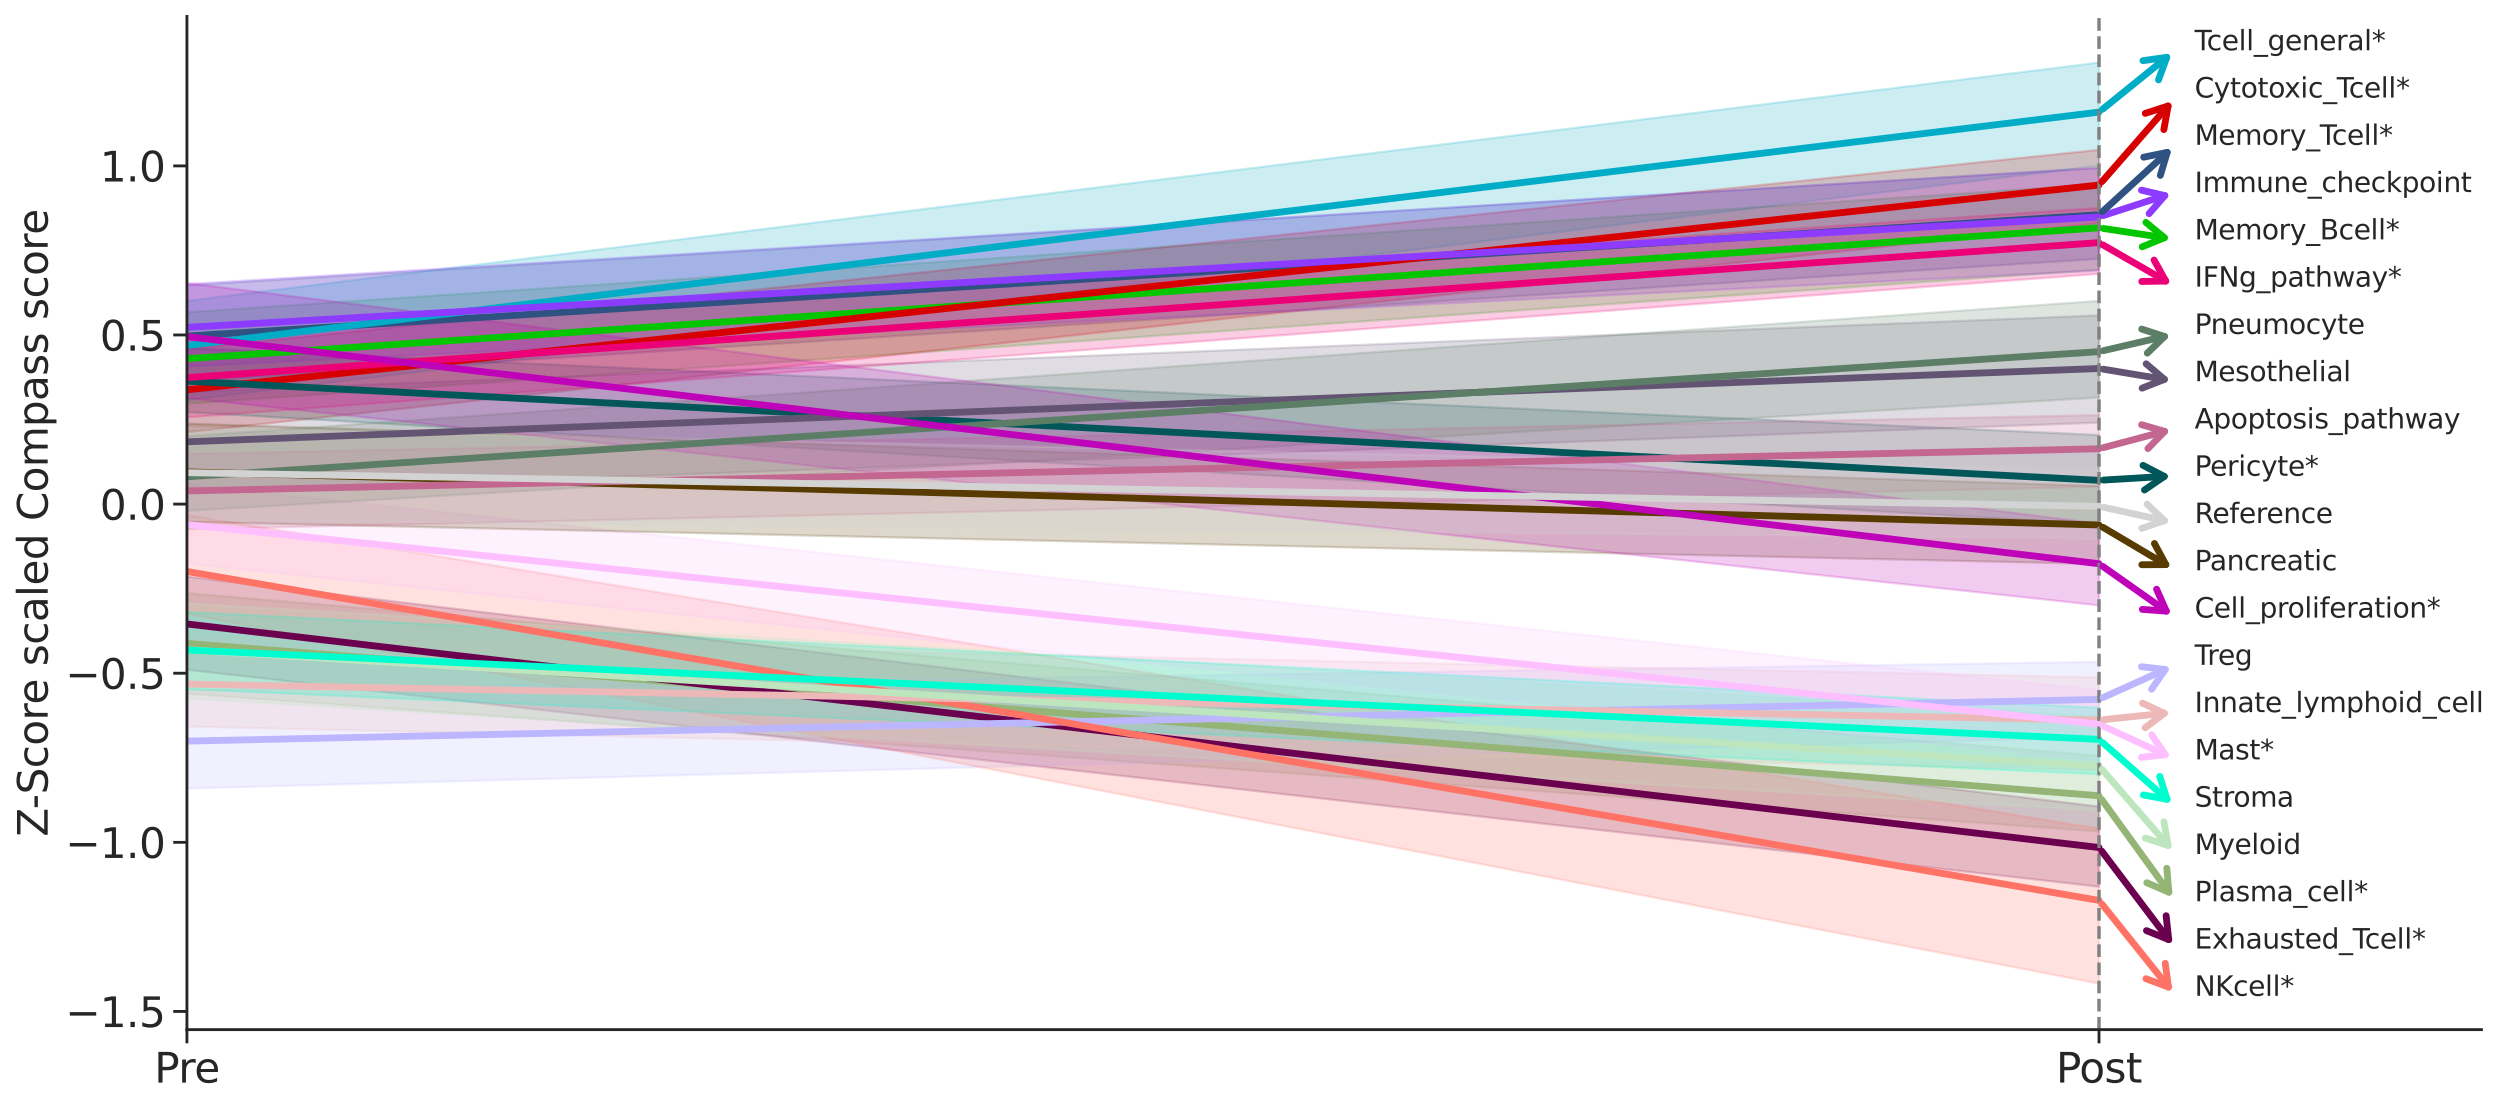 <?xml version="1.0" encoding="utf-8" standalone="no"?>
<!DOCTYPE svg PUBLIC "-//W3C//DTD SVG 1.1//EN"
  "http://www.w3.org/Graphics/SVG/1.1/DTD/svg11.dtd">
<svg xmlns:xlink="http://www.w3.org/1999/xlink" width="1094.363pt" height="484.841pt" viewBox="0 0 1094.363 484.841" xmlns="http://www.w3.org/2000/svg" version="1.1">
 <defs>
  <style type="text/css">*{stroke-linejoin: round; stroke-linecap: butt}</style>
 </defs>
 <g id="figure_1">
  <g id="patch_1">
   <path d="M 0 484.841 
L 1094.363 484.841 
L 1094.363 0 
L 0 0 
z
" style="fill: #ffffff"/>
  </g>
  <g id="axes_1">
   <g id="patch_2">
    <path d="M 81.83 450.72 
L 1086.23 450.72 
L 1086.23 7.2 
L 81.83 7.2 
z
" style="fill: #ffffff"/>
   </g>
   <g id="matplotlib.axis_1">
    <g id="xtick_1">
     <g id="line2d_1">
      <defs>
       <path id="m6504e49d9a" d="M 0 0 
L 0 6 
" style="stroke: #262626; stroke-width: 1.25"/>
      </defs>
      <g>
       <use xlink:href="#m6504e49d9a" x="81.83" y="450.72" style="fill: #262626; stroke: #262626; stroke-width: 1.25"/>
      </g>
     </g>
     <g id="text_1">
      <!-- Pre -->
      <g style="fill: #262626" transform="translate(67.525 473.897) scale(0.18 -0.18)">
       <defs>
        <path id="DejaVuSans-50" d="M 1259 4147 
L 1259 2394 
L 2053 2394 
Q 2494 2394 2734 2622 
Q 2975 2850 2975 3272 
Q 2975 3691 2734 3919 
Q 2494 4147 2053 4147 
L 1259 4147 
z
M 628 4666 
L 2053 4666 
Q 2838 4666 3239 4311 
Q 3641 3956 3641 3272 
Q 3641 2581 3239 2228 
Q 2838 1875 2053 1875 
L 1259 1875 
L 1259 0 
L 628 0 
L 628 4666 
z
" transform="scale(0.016)"/>
        <path id="DejaVuSans-72" d="M 2631 2963 
Q 2534 3019 2420 3045 
Q 2306 3072 2169 3072 
Q 1681 3072 1420 2755 
Q 1159 2438 1159 1844 
L 1159 0 
L 581 0 
L 581 3500 
L 1159 3500 
L 1159 2956 
Q 1341 3275 1631 3429 
Q 1922 3584 2338 3584 
Q 2397 3584 2469 3576 
Q 2541 3569 2628 3553 
L 2631 2963 
z
" transform="scale(0.016)"/>
        <path id="DejaVuSans-65" d="M 3597 1894 
L 3597 1613 
L 953 1613 
Q 991 1019 1311 708 
Q 1631 397 2203 397 
Q 2534 397 2845 478 
Q 3156 559 3463 722 
L 3463 178 
Q 3153 47 2828 -22 
Q 2503 -91 2169 -91 
Q 1331 -91 842 396 
Q 353 884 353 1716 
Q 353 2575 817 3079 
Q 1281 3584 2069 3584 
Q 2775 3584 3186 3129 
Q 3597 2675 3597 1894 
z
M 3022 2063 
Q 3016 2534 2758 2815 
Q 2500 3097 2075 3097 
Q 1594 3097 1305 2825 
Q 1016 2553 972 2059 
L 3022 2063 
z
" transform="scale(0.016)"/>
       </defs>
       <use xlink:href="#DejaVuSans-50"/>
       <use xlink:href="#DejaVuSans-72" x="58.553"/>
       <use xlink:href="#DejaVuSans-65" x="97.416"/>
      </g>
     </g>
    </g>
    <g id="xtick_2">
     <g id="line2d_2">
      <g>
       <use xlink:href="#m6504e49d9a" x="918.83" y="450.72" style="fill: #262626; stroke: #262626; stroke-width: 1.25"/>
      </g>
     </g>
     <g id="text_2">
      <!-- Post -->
      <g style="fill: #262626" transform="translate(900.006 473.897) scale(0.18 -0.18)">
       <defs>
        <path id="DejaVuSans-6f" d="M 1959 3097 
Q 1497 3097 1228 2736 
Q 959 2375 959 1747 
Q 959 1119 1226 758 
Q 1494 397 1959 397 
Q 2419 397 2687 759 
Q 2956 1122 2956 1747 
Q 2956 2369 2687 2733 
Q 2419 3097 1959 3097 
z
M 1959 3584 
Q 2709 3584 3137 3096 
Q 3566 2609 3566 1747 
Q 3566 888 3137 398 
Q 2709 -91 1959 -91 
Q 1206 -91 779 398 
Q 353 888 353 1747 
Q 353 2609 779 3096 
Q 1206 3584 1959 3584 
z
" transform="scale(0.016)"/>
        <path id="DejaVuSans-73" d="M 2834 3397 
L 2834 2853 
Q 2591 2978 2328 3040 
Q 2066 3103 1784 3103 
Q 1356 3103 1142 2972 
Q 928 2841 928 2578 
Q 928 2378 1081 2264 
Q 1234 2150 1697 2047 
L 1894 2003 
Q 2506 1872 2764 1633 
Q 3022 1394 3022 966 
Q 3022 478 2636 193 
Q 2250 -91 1575 -91 
Q 1294 -91 989 -36 
Q 684 19 347 128 
L 347 722 
Q 666 556 975 473 
Q 1284 391 1588 391 
Q 1994 391 2212 530 
Q 2431 669 2431 922 
Q 2431 1156 2273 1281 
Q 2116 1406 1581 1522 
L 1381 1569 
Q 847 1681 609 1914 
Q 372 2147 372 2553 
Q 372 3047 722 3315 
Q 1072 3584 1716 3584 
Q 2034 3584 2315 3537 
Q 2597 3491 2834 3397 
z
" transform="scale(0.016)"/>
        <path id="DejaVuSans-74" d="M 1172 4494 
L 1172 3500 
L 2356 3500 
L 2356 3053 
L 1172 3053 
L 1172 1153 
Q 1172 725 1289 603 
Q 1406 481 1766 481 
L 2356 481 
L 2356 0 
L 1766 0 
Q 1100 0 847 248 
Q 594 497 594 1153 
L 594 3053 
L 172 3053 
L 172 3500 
L 594 3500 
L 594 4494 
L 1172 4494 
z
" transform="scale(0.016)"/>
       </defs>
       <use xlink:href="#DejaVuSans-50"/>
       <use xlink:href="#DejaVuSans-6f" x="56.678"/>
       <use xlink:href="#DejaVuSans-73" x="117.859"/>
       <use xlink:href="#DejaVuSans-74" x="169.959"/>
      </g>
     </g>
    </g>
   </g>
   <g id="matplotlib.axis_2">
    <g id="ytick_1">
     <g id="line2d_3">
      <defs>
       <path id="m333986d653" d="M 0 0 
L -6 0 
" style="stroke: #262626; stroke-width: 1.25"/>
      </defs>
      <g>
       <use xlink:href="#m333986d653" x="81.83" y="442.755" style="fill: #262626; stroke: #262626; stroke-width: 1.25"/>
      </g>
     </g>
     <g id="text_3">
      <!-- −1.5 -->
      <g style="fill: #262626" transform="translate(28.621 449.594) scale(0.18 -0.18)">
       <defs>
        <path id="DejaVuSans-2212" d="M 678 2272 
L 4684 2272 
L 4684 1741 
L 678 1741 
L 678 2272 
z
" transform="scale(0.016)"/>
        <path id="DejaVuSans-31" d="M 794 531 
L 1825 531 
L 1825 4091 
L 703 3866 
L 703 4441 
L 1819 4666 
L 2450 4666 
L 2450 531 
L 3481 531 
L 3481 0 
L 794 0 
L 794 531 
z
" transform="scale(0.016)"/>
        <path id="DejaVuSans-2e" d="M 684 794 
L 1344 794 
L 1344 0 
L 684 0 
L 684 794 
z
" transform="scale(0.016)"/>
        <path id="DejaVuSans-35" d="M 691 4666 
L 3169 4666 
L 3169 4134 
L 1269 4134 
L 1269 2991 
Q 1406 3038 1543 3061 
Q 1681 3084 1819 3084 
Q 2600 3084 3056 2656 
Q 3513 2228 3513 1497 
Q 3513 744 3044 326 
Q 2575 -91 1722 -91 
Q 1428 -91 1123 -41 
Q 819 9 494 109 
L 494 744 
Q 775 591 1075 516 
Q 1375 441 1709 441 
Q 2250 441 2565 725 
Q 2881 1009 2881 1497 
Q 2881 1984 2565 2268 
Q 2250 2553 1709 2553 
Q 1456 2553 1204 2497 
Q 953 2441 691 2322 
L 691 4666 
z
" transform="scale(0.016)"/>
       </defs>
       <use xlink:href="#DejaVuSans-2212"/>
       <use xlink:href="#DejaVuSans-31" x="83.789"/>
       <use xlink:href="#DejaVuSans-2e" x="147.412"/>
       <use xlink:href="#DejaVuSans-35" x="179.199"/>
      </g>
     </g>
    </g>
    <g id="ytick_2">
     <g id="line2d_4">
      <g>
       <use xlink:href="#m333986d653" x="81.83" y="368.726" style="fill: #262626; stroke: #262626; stroke-width: 1.25"/>
      </g>
     </g>
     <g id="text_4">
      <!-- −1.0 -->
      <g style="fill: #262626" transform="translate(28.621 375.565) scale(0.18 -0.18)">
       <defs>
        <path id="DejaVuSans-30" d="M 2034 4250 
Q 1547 4250 1301 3770 
Q 1056 3291 1056 2328 
Q 1056 1369 1301 889 
Q 1547 409 2034 409 
Q 2525 409 2770 889 
Q 3016 1369 3016 2328 
Q 3016 3291 2770 3770 
Q 2525 4250 2034 4250 
z
M 2034 4750 
Q 2819 4750 3233 4129 
Q 3647 3509 3647 2328 
Q 3647 1150 3233 529 
Q 2819 -91 2034 -91 
Q 1250 -91 836 529 
Q 422 1150 422 2328 
Q 422 3509 836 4129 
Q 1250 4750 2034 4750 
z
" transform="scale(0.016)"/>
       </defs>
       <use xlink:href="#DejaVuSans-2212"/>
       <use xlink:href="#DejaVuSans-31" x="83.789"/>
       <use xlink:href="#DejaVuSans-2e" x="147.412"/>
       <use xlink:href="#DejaVuSans-30" x="179.199"/>
      </g>
     </g>
    </g>
    <g id="ytick_3">
     <g id="line2d_5">
      <g>
       <use xlink:href="#m333986d653" x="81.83" y="294.698" style="fill: #262626; stroke: #262626; stroke-width: 1.25"/>
      </g>
     </g>
     <g id="text_5">
      <!-- −0.5 -->
      <g style="fill: #262626" transform="translate(28.621 301.536) scale(0.18 -0.18)">
       <use xlink:href="#DejaVuSans-2212"/>
       <use xlink:href="#DejaVuSans-30" x="83.789"/>
       <use xlink:href="#DejaVuSans-2e" x="147.412"/>
       <use xlink:href="#DejaVuSans-35" x="179.199"/>
      </g>
     </g>
    </g>
    <g id="ytick_4">
     <g id="line2d_6">
      <g>
       <use xlink:href="#m333986d653" x="81.83" y="220.669" style="fill: #262626; stroke: #262626; stroke-width: 1.25"/>
      </g>
     </g>
     <g id="text_6">
      <!-- 0.0 -->
      <g style="fill: #262626" transform="translate(43.704 227.508) scale(0.18 -0.18)">
       <use xlink:href="#DejaVuSans-30"/>
       <use xlink:href="#DejaVuSans-2e" x="63.623"/>
       <use xlink:href="#DejaVuSans-30" x="95.41"/>
      </g>
     </g>
    </g>
    <g id="ytick_5">
     <g id="line2d_7">
      <g>
       <use xlink:href="#m333986d653" x="81.83" y="146.64" style="fill: #262626; stroke: #262626; stroke-width: 1.25"/>
      </g>
     </g>
     <g id="text_7">
      <!-- 0.5 -->
      <g style="fill: #262626" transform="translate(43.704 153.479) scale(0.18 -0.18)">
       <use xlink:href="#DejaVuSans-30"/>
       <use xlink:href="#DejaVuSans-2e" x="63.623"/>
       <use xlink:href="#DejaVuSans-35" x="95.41"/>
      </g>
     </g>
    </g>
    <g id="ytick_6">
     <g id="line2d_8">
      <g>
       <use xlink:href="#m333986d653" x="81.83" y="72.612" style="fill: #262626; stroke: #262626; stroke-width: 1.25"/>
      </g>
     </g>
     <g id="text_8">
      <!-- 1.0 -->
      <g style="fill: #262626" transform="translate(43.704 79.45) scale(0.18 -0.18)">
       <use xlink:href="#DejaVuSans-31"/>
       <use xlink:href="#DejaVuSans-2e" x="63.623"/>
       <use xlink:href="#DejaVuSans-30" x="95.41"/>
      </g>
     </g>
    </g>
    <g id="text_9">
     <!-- Z-Score scaled Compass score -->
     <g style="fill: #262626" transform="translate(20.877 366.247) rotate(-90) scale(0.18 -0.18)">
      <defs>
       <path id="DejaVuSans-5a" d="M 359 4666 
L 4025 4666 
L 4025 4184 
L 1075 531 
L 4097 531 
L 4097 0 
L 288 0 
L 288 481 
L 3238 4134 
L 359 4134 
L 359 4666 
z
" transform="scale(0.016)"/>
       <path id="DejaVuSans-2d" d="M 313 2009 
L 1997 2009 
L 1997 1497 
L 313 1497 
L 313 2009 
z
" transform="scale(0.016)"/>
       <path id="DejaVuSans-53" d="M 3425 4513 
L 3425 3897 
Q 3066 4069 2747 4153 
Q 2428 4238 2131 4238 
Q 1616 4238 1336 4038 
Q 1056 3838 1056 3469 
Q 1056 3159 1242 3001 
Q 1428 2844 1947 2747 
L 2328 2669 
Q 3034 2534 3370 2195 
Q 3706 1856 3706 1288 
Q 3706 609 3251 259 
Q 2797 -91 1919 -91 
Q 1588 -91 1214 -16 
Q 841 59 441 206 
L 441 856 
Q 825 641 1194 531 
Q 1563 422 1919 422 
Q 2459 422 2753 634 
Q 3047 847 3047 1241 
Q 3047 1584 2836 1778 
Q 2625 1972 2144 2069 
L 1759 2144 
Q 1053 2284 737 2584 
Q 422 2884 422 3419 
Q 422 4038 858 4394 
Q 1294 4750 2059 4750 
Q 2388 4750 2728 4690 
Q 3069 4631 3425 4513 
z
" transform="scale(0.016)"/>
       <path id="DejaVuSans-63" d="M 3122 3366 
L 3122 2828 
Q 2878 2963 2633 3030 
Q 2388 3097 2138 3097 
Q 1578 3097 1268 2742 
Q 959 2388 959 1747 
Q 959 1106 1268 751 
Q 1578 397 2138 397 
Q 2388 397 2633 464 
Q 2878 531 3122 666 
L 3122 134 
Q 2881 22 2623 -34 
Q 2366 -91 2075 -91 
Q 1284 -91 818 406 
Q 353 903 353 1747 
Q 353 2603 823 3093 
Q 1294 3584 2113 3584 
Q 2378 3584 2631 3529 
Q 2884 3475 3122 3366 
z
" transform="scale(0.016)"/>
       <path id="DejaVuSans-20" transform="scale(0.016)"/>
       <path id="DejaVuSans-61" d="M 2194 1759 
Q 1497 1759 1228 1600 
Q 959 1441 959 1056 
Q 959 750 1161 570 
Q 1363 391 1709 391 
Q 2188 391 2477 730 
Q 2766 1069 2766 1631 
L 2766 1759 
L 2194 1759 
z
M 3341 1997 
L 3341 0 
L 2766 0 
L 2766 531 
Q 2569 213 2275 61 
Q 1981 -91 1556 -91 
Q 1019 -91 701 211 
Q 384 513 384 1019 
Q 384 1609 779 1909 
Q 1175 2209 1959 2209 
L 2766 2209 
L 2766 2266 
Q 2766 2663 2505 2880 
Q 2244 3097 1772 3097 
Q 1472 3097 1187 3025 
Q 903 2953 641 2809 
L 641 3341 
Q 956 3463 1253 3523 
Q 1550 3584 1831 3584 
Q 2591 3584 2966 3190 
Q 3341 2797 3341 1997 
z
" transform="scale(0.016)"/>
       <path id="DejaVuSans-6c" d="M 603 4863 
L 1178 4863 
L 1178 0 
L 603 0 
L 603 4863 
z
" transform="scale(0.016)"/>
       <path id="DejaVuSans-64" d="M 2906 2969 
L 2906 4863 
L 3481 4863 
L 3481 0 
L 2906 0 
L 2906 525 
Q 2725 213 2448 61 
Q 2172 -91 1784 -91 
Q 1150 -91 751 415 
Q 353 922 353 1747 
Q 353 2572 751 3078 
Q 1150 3584 1784 3584 
Q 2172 3584 2448 3432 
Q 2725 3281 2906 2969 
z
M 947 1747 
Q 947 1113 1208 752 
Q 1469 391 1925 391 
Q 2381 391 2643 752 
Q 2906 1113 2906 1747 
Q 2906 2381 2643 2742 
Q 2381 3103 1925 3103 
Q 1469 3103 1208 2742 
Q 947 2381 947 1747 
z
" transform="scale(0.016)"/>
       <path id="DejaVuSans-43" d="M 4122 4306 
L 4122 3641 
Q 3803 3938 3442 4084 
Q 3081 4231 2675 4231 
Q 1875 4231 1450 3742 
Q 1025 3253 1025 2328 
Q 1025 1406 1450 917 
Q 1875 428 2675 428 
Q 3081 428 3442 575 
Q 3803 722 4122 1019 
L 4122 359 
Q 3791 134 3420 21 
Q 3050 -91 2638 -91 
Q 1578 -91 968 557 
Q 359 1206 359 2328 
Q 359 3453 968 4101 
Q 1578 4750 2638 4750 
Q 3056 4750 3426 4639 
Q 3797 4528 4122 4306 
z
" transform="scale(0.016)"/>
       <path id="DejaVuSans-6d" d="M 3328 2828 
Q 3544 3216 3844 3400 
Q 4144 3584 4550 3584 
Q 5097 3584 5394 3201 
Q 5691 2819 5691 2113 
L 5691 0 
L 5113 0 
L 5113 2094 
Q 5113 2597 4934 2840 
Q 4756 3084 4391 3084 
Q 3944 3084 3684 2787 
Q 3425 2491 3425 1978 
L 3425 0 
L 2847 0 
L 2847 2094 
Q 2847 2600 2669 2842 
Q 2491 3084 2119 3084 
Q 1678 3084 1418 2786 
Q 1159 2488 1159 1978 
L 1159 0 
L 581 0 
L 581 3500 
L 1159 3500 
L 1159 2956 
Q 1356 3278 1631 3431 
Q 1906 3584 2284 3584 
Q 2666 3584 2933 3390 
Q 3200 3197 3328 2828 
z
" transform="scale(0.016)"/>
       <path id="DejaVuSans-70" d="M 1159 525 
L 1159 -1331 
L 581 -1331 
L 581 3500 
L 1159 3500 
L 1159 2969 
Q 1341 3281 1617 3432 
Q 1894 3584 2278 3584 
Q 2916 3584 3314 3078 
Q 3713 2572 3713 1747 
Q 3713 922 3314 415 
Q 2916 -91 2278 -91 
Q 1894 -91 1617 61 
Q 1341 213 1159 525 
z
M 3116 1747 
Q 3116 2381 2855 2742 
Q 2594 3103 2138 3103 
Q 1681 3103 1420 2742 
Q 1159 2381 1159 1747 
Q 1159 1113 1420 752 
Q 1681 391 2138 391 
Q 2594 391 2855 752 
Q 3116 1113 3116 1747 
z
" transform="scale(0.016)"/>
      </defs>
      <use xlink:href="#DejaVuSans-5a"/>
      <use xlink:href="#DejaVuSans-2d" x="66.756"/>
      <use xlink:href="#DejaVuSans-53" x="102.84"/>
      <use xlink:href="#DejaVuSans-63" x="166.316"/>
      <use xlink:href="#DejaVuSans-6f" x="221.297"/>
      <use xlink:href="#DejaVuSans-72" x="282.479"/>
      <use xlink:href="#DejaVuSans-65" x="321.342"/>
      <use xlink:href="#DejaVuSans-20" x="382.865"/>
      <use xlink:href="#DejaVuSans-73" x="414.652"/>
      <use xlink:href="#DejaVuSans-63" x="466.752"/>
      <use xlink:href="#DejaVuSans-61" x="521.732"/>
      <use xlink:href="#DejaVuSans-6c" x="583.012"/>
      <use xlink:href="#DejaVuSans-65" x="610.795"/>
      <use xlink:href="#DejaVuSans-64" x="672.318"/>
      <use xlink:href="#DejaVuSans-20" x="735.795"/>
      <use xlink:href="#DejaVuSans-43" x="767.582"/>
      <use xlink:href="#DejaVuSans-6f" x="837.406"/>
      <use xlink:href="#DejaVuSans-6d" x="898.588"/>
      <use xlink:href="#DejaVuSans-70" x="996"/>
      <use xlink:href="#DejaVuSans-61" x="1059.477"/>
      <use xlink:href="#DejaVuSans-73" x="1120.756"/>
      <use xlink:href="#DejaVuSans-73" x="1172.855"/>
      <use xlink:href="#DejaVuSans-20" x="1224.955"/>
      <use xlink:href="#DejaVuSans-73" x="1256.742"/>
      <use xlink:href="#DejaVuSans-63" x="1308.842"/>
      <use xlink:href="#DejaVuSans-6f" x="1363.822"/>
      <use xlink:href="#DejaVuSans-72" x="1425.004"/>
      <use xlink:href="#DejaVuSans-65" x="1463.867"/>
     </g>
    </g>
   </g>
   <g id="PolyCollection_1">
    <defs>
     <path id="m25e1a3b41e" d="M 81.83 -348.161 
L 81.83 -308.133 
L 918.83 -366.78 
L 918.83 -404.155 
L 918.83 -404.155 
L 81.83 -348.161 
z
" style="stroke: #03c600; stroke-opacity: 0.2"/>
    </defs>
    <g clip-path="url(#pc839622b6c)">
     <use xlink:href="#m25e1a3b41e" x="0" y="484.841" style="fill: #03c600; fill-opacity: 0.2; stroke: #03c600; stroke-opacity: 0.2"/>
    </g>
   </g>
   <g id="PolyCollection_2">
    <defs>
     <path id="m7230c40e14" d="M 81.83 -225.2 
L 81.83 -181.12 
L 918.83 -120.855 
L 918.83 -153.962 
L 918.83 -153.962 
L 81.83 -225.2 
z
" style="stroke: #95b577; stroke-opacity: 0.2"/>
    </defs>
    <g clip-path="url(#pc839622b6c)">
     <use xlink:href="#m7230c40e14" x="0" y="484.841" style="fill: #95b577; fill-opacity: 0.2; stroke: #95b577; stroke-opacity: 0.2"/>
    </g>
   </g>
   <g id="PolyCollection_3">
    <defs>
     <path id="mb548c8be78" d="M 81.83 -359.896 
L 81.83 -317.804 
L 918.83 -371.535 
L 918.83 -411.42 
L 918.83 -411.42 
L 81.83 -359.896 
z
" style="stroke: #2f5282; stroke-opacity: 0.2"/>
    </defs>
    <g clip-path="url(#pc839622b6c)">
     <use xlink:href="#mb548c8be78" x="0" y="484.841" style="fill: #2f5282; fill-opacity: 0.2; stroke: #2f5282; stroke-opacity: 0.2"/>
    </g>
   </g>
   <g id="PolyCollection_4">
    <defs>
     <path id="m44d906d124" d="M 81.83 -353.13 
L 81.83 -309.64 
L 918.83 -412.281 
L 918.83 -457.481 
L 918.83 -457.481 
L 81.83 -353.13 
z
" style="stroke: #00acc6; stroke-opacity: 0.2"/>
    </defs>
    <g clip-path="url(#pc839622b6c)">
     <use xlink:href="#m44d906d124" x="0" y="484.841" style="fill: #00acc6; fill-opacity: 0.2; stroke: #00acc6; stroke-opacity: 0.2"/>
    </g>
   </g>
   <g id="PolyCollection_5">
    <defs>
     <path id="ma96b18901e" d="M 81.83 -332.125 
L 81.83 -295.653 
L 918.83 -387.12 
L 918.83 -419.253 
L 918.83 -419.253 
L 81.83 -332.125 
z
" style="stroke: #d60000; stroke-opacity: 0.2"/>
    </defs>
    <g clip-path="url(#pc839622b6c)">
     <use xlink:href="#ma96b18901e" x="0" y="484.841" style="fill: #d60000; fill-opacity: 0.2; stroke: #d60000; stroke-opacity: 0.2"/>
    </g>
   </g>
   <g id="PolyCollection_6">
    <defs>
     <path id="m3869b4a2a8" d="M 81.83 -232.439 
L 81.83 -191.648 
L 918.83 -96.677 
L 918.83 -131.772 
L 918.83 -131.772 
L 81.83 -232.439 
z
" style="stroke: #6b004f; stroke-opacity: 0.2"/>
    </defs>
    <g clip-path="url(#pc839622b6c)">
     <use xlink:href="#m3869b4a2a8" x="0" y="484.841" style="fill: #6b004f; fill-opacity: 0.2; stroke: #6b004f; stroke-opacity: 0.2"/>
    </g>
   </g>
   <g id="PolyCollection_7">
    <defs>
     <path id="m78a84bb5db" d="M 81.83 -360.497 
L 81.83 -324.407 
L 918.83 -366.397 
L 918.83 -411.27 
L 918.83 -411.27 
L 81.83 -360.497 
z
" style="stroke: #8c3bff; stroke-opacity: 0.2"/>
    </defs>
    <g clip-path="url(#pc839622b6c)">
     <use xlink:href="#m78a84bb5db" x="0" y="484.841" style="fill: #8c3bff; fill-opacity: 0.2; stroke: #8c3bff; stroke-opacity: 0.2"/>
    </g>
   </g>
   <g id="PolyCollection_8">
    <defs>
     <path id="m04ca15c081" d="M 81.83 -182.643 
L 81.83 -139.689 
L 918.83 -162.199 
L 918.83 -195.124 
L 918.83 -195.124 
L 81.83 -182.643 
z
" style="stroke: #bcb6ff; stroke-opacity: 0.2"/>
    </defs>
    <g clip-path="url(#pc839622b6c)">
     <use xlink:href="#m04ca15c081" x="0" y="484.841" style="fill: #bcb6ff; fill-opacity: 0.2; stroke: #bcb6ff; stroke-opacity: 0.2"/>
    </g>
   </g>
   <g id="PolyCollection_9">
    <defs>
     <path id="m5f17792cd4" d="M 81.83 -259.377 
L 81.83 -216.181 
L 918.83 -54.281 
L 918.83 -122.038 
L 918.83 -122.038 
L 81.83 -259.377 
z
" style="stroke: #ff7266; stroke-opacity: 0.2"/>
    </defs>
    <g clip-path="url(#pc839622b6c)">
     <use xlink:href="#m5f17792cd4" x="0" y="484.841" style="fill: #ff7266; fill-opacity: 0.2; stroke: #ff7266; stroke-opacity: 0.2"/>
    </g>
   </g>
   <g id="PolyCollection_10">
    <defs>
     <path id="m266d0306b7" d="M 81.83 -205.951 
L 81.83 -166.806 
L 918.83 -147.708 
L 918.83 -188.281 
L 918.83 -188.281 
L 81.83 -205.951 
z
" style="stroke: #edb8b8; stroke-opacity: 0.2"/>
    </defs>
    <g clip-path="url(#pc839622b6c)">
     <use xlink:href="#m266d0306b7" x="0" y="484.841" style="fill: #edb8b8; fill-opacity: 0.2; stroke: #edb8b8; stroke-opacity: 0.2"/>
    </g>
   </g>
   <g id="PolyCollection_11">
    <defs>
     <path id="mdd0497d70b" d="M 81.83 -220.681 
L 81.83 -179.063 
L 918.83 -129.994 
L 918.83 -171.237 
L 918.83 -171.237 
L 81.83 -220.681 
z
" style="stroke: #bde6bf; stroke-opacity: 0.2"/>
    </defs>
    <g clip-path="url(#pc839622b6c)">
     <use xlink:href="#mdd0497d70b" x="0" y="484.841" style="fill: #bde6bf; fill-opacity: 0.2; stroke: #bde6bf; stroke-opacity: 0.2"/>
    </g>
   </g>
   <g id="PolyCollection_12">
    <defs>
     <path id="mf934662720" d="M 81.83 -272.644 
L 81.83 -238.048 
L 918.83 -151.72 
L 918.83 -182.671 
L 918.83 -182.671 
L 81.83 -272.644 
z
" style="stroke: #fdbfff; stroke-opacity: 0.2"/>
    </defs>
    <g clip-path="url(#pc839622b6c)">
     <use xlink:href="#mf934662720" x="0" y="484.841" style="fill: #fdbfff; fill-opacity: 0.2; stroke: #fdbfff; stroke-opacity: 0.2"/>
    </g>
   </g>
   <g id="PolyCollection_13">
    <defs>
     <path id="mb191f947e7" d="M 81.83 -216.911 
L 81.83 -183.196 
L 918.83 -145.937 
L 918.83 -175.025 
L 918.83 -175.025 
L 81.83 -216.911 
z
" style="stroke: #00fdcf; stroke-opacity: 0.2"/>
    </defs>
    <g clip-path="url(#pc839622b6c)">
     <use xlink:href="#mb191f947e7" x="0" y="484.841" style="fill: #00fdcf; fill-opacity: 0.2; stroke: #00fdcf; stroke-opacity: 0.2"/>
    </g>
   </g>
   <g id="PolyCollection_14">
    <defs>
     <path id="mfa57d2fc99" d="M 81.83 -332.479 
L 81.83 -304.453 
L 918.83 -255.35 
L 918.83 -294.399 
L 918.83 -294.399 
L 81.83 -332.479 
z
" style="stroke: #005659; stroke-opacity: 0.2"/>
    </defs>
    <g clip-path="url(#pc839622b6c)">
     <use xlink:href="#mfa57d2fc99" x="0" y="484.841" style="fill: #005659; fill-opacity: 0.2; stroke: #005659; stroke-opacity: 0.2"/>
    </g>
   </g>
   <g id="PolyCollection_15">
    <defs>
     <path id="m139ca41a0a" d="M 81.83 -313.332 
L 81.83 -269.277 
L 918.83 -299.865 
L 918.83 -346.783 
L 918.83 -346.783 
L 81.83 -313.332 
z
" style="stroke: #645474; stroke-opacity: 0.2"/>
    </defs>
    <g clip-path="url(#pc839622b6c)">
     <use xlink:href="#m139ca41a0a" x="0" y="484.841" style="fill: #645474; fill-opacity: 0.2; stroke: #645474; stroke-opacity: 0.2"/>
    </g>
   </g>
   <g id="PolyCollection_16">
    <defs>
     <path id="mb5dd90549f" d="M 81.83 -299.398 
L 81.83 -256.392 
L 918.83 -237.948 
L 918.83 -272.047 
L 918.83 -272.047 
L 81.83 -299.398 
z
" style="stroke: #573b00; stroke-opacity: 0.2"/>
    </defs>
    <g clip-path="url(#pc839622b6c)">
     <use xlink:href="#mb5dd90549f" x="0" y="484.841" style="fill: #573b00; fill-opacity: 0.2; stroke: #573b00; stroke-opacity: 0.2"/>
    </g>
   </g>
   <g id="PolyCollection_17">
    <defs>
     <path id="m693ffa802a" d="M 81.83 -293.879 
L 81.83 -261.179 
L 918.83 -310.833 
L 918.83 -353.132 
L 918.83 -353.132 
L 81.83 -293.879 
z
" style="stroke: #5d7e66; stroke-opacity: 0.2"/>
    </defs>
    <g clip-path="url(#pc839622b6c)">
     <use xlink:href="#m693ffa802a" x="0" y="484.841" style="fill: #5d7e66; fill-opacity: 0.2; stroke: #5d7e66; stroke-opacity: 0.2"/>
    </g>
   </g>
   <g id="PolyCollection_18">
    <defs>
     <path id="mdcdbb7e16f" d="M 81.83 -286.116 
L 81.83 -253.182 
L 918.83 -271.786 
L 918.83 -303.126 
L 918.83 -303.126 
L 81.83 -286.116 
z
" style="stroke: #c36690; stroke-opacity: 0.2"/>
    </defs>
    <g clip-path="url(#pc839622b6c)">
     <use xlink:href="#mdcdbb7e16f" x="0" y="484.841" style="fill: #c36690; fill-opacity: 0.2; stroke: #c36690; stroke-opacity: 0.2"/>
    </g>
   </g>
   <g id="PolyCollection_19">
    <defs>
     <path id="ma1eec1d8af" d="M 81.83 -336.689 
L 81.83 -302.138 
L 918.83 -364.965 
L 918.83 -393.834 
L 918.83 -393.834 
L 81.83 -336.689 
z
" style="stroke: #eb0077; stroke-opacity: 0.2"/>
    </defs>
    <g clip-path="url(#pc839622b6c)">
     <use xlink:href="#ma1eec1d8af" x="0" y="484.841" style="fill: #eb0077; fill-opacity: 0.2; stroke: #eb0077; stroke-opacity: 0.2"/>
    </g>
   </g>
   <g id="PolyCollection_20">
    <defs>
     <path id="mcecd775ea7" d="M 81.83 -360.915 
L 81.83 -310.612 
L 918.83 -219.828 
L 918.83 -255.615 
L 918.83 -255.615 
L 81.83 -360.915 
z
" style="stroke: #bf03b8; stroke-opacity: 0.2"/>
    </defs>
    <g clip-path="url(#pc839622b6c)">
     <use xlink:href="#mcecd775ea7" x="0" y="484.841" style="fill: #bf03b8; fill-opacity: 0.2; stroke: #bf03b8; stroke-opacity: 0.2"/>
    </g>
   </g>
   <g id="PolyCollection_21">
    <defs>
     <path id="m5d0bb541ec" d="M 81.83 -297.476 
L 81.83 -257.193 
L 918.83 -249.112 
L 918.83 -279.058 
L 918.83 -279.058 
L 81.83 -297.476 
z
" style="stroke: #d3d3d3; stroke-opacity: 0.2"/>
    </defs>
    <g clip-path="url(#pc839622b6c)">
     <use xlink:href="#m5d0bb541ec" x="0" y="484.841" style="fill: #d3d3d3; fill-opacity: 0.2; stroke: #d3d3d3; stroke-opacity: 0.2"/>
    </g>
   </g>
   <g id="line2d_9">
    <path d="M 81.83 157.018 
L 918.83 99.721 
" clip-path="url(#pc839622b6c)" style="fill: none; stroke: #03c600; stroke-width: 3; stroke-linecap: round"/>
   </g>
   <g id="line2d_10">
    <path d="M 81.83 281.622 
L 918.83 348.347 
" clip-path="url(#pc839622b6c)" style="fill: none; stroke: #95b577; stroke-width: 3; stroke-linecap: round"/>
   </g>
   <g id="line2d_11">
    <path d="M 81.83 147.112 
L 918.83 94.005 
" clip-path="url(#pc839622b6c)" style="fill: none; stroke: #2f5282; stroke-width: 3; stroke-linecap: round"/>
   </g>
   <g id="line2d_12">
    <path d="M 81.83 151.272 
L 918.83 49.075 
" clip-path="url(#pc839622b6c)" style="fill: none; stroke: #00acc6; stroke-width: 3; stroke-linecap: round"/>
   </g>
   <g id="line2d_13">
    <path d="M 81.83 170.627 
L 918.83 80.997 
" clip-path="url(#pc839622b6c)" style="fill: none; stroke: #d60000; stroke-width: 3; stroke-linecap: round"/>
   </g>
   <g id="line2d_14">
    <path d="M 81.83 273.144 
L 918.83 370.998 
" clip-path="url(#pc839622b6c)" style="fill: none; stroke: #6b004f; stroke-width: 3; stroke-linecap: round"/>
   </g>
   <g id="line2d_15">
    <path d="M 81.83 143.297 
L 918.83 94.967 
" clip-path="url(#pc839622b6c)" style="fill: none; stroke: #8c3bff; stroke-width: 3; stroke-linecap: round"/>
   </g>
   <g id="line2d_16">
    <path d="M 81.83 324.42 
L 918.83 306.146 
" clip-path="url(#pc839622b6c)" style="fill: none; stroke: #bcb6ff; stroke-width: 3; stroke-linecap: round"/>
   </g>
   <g id="line2d_17">
    <path d="M 81.83 250.167 
L 918.83 394.156 
" clip-path="url(#pc839622b6c)" style="fill: none; stroke: #ff7266; stroke-width: 3; stroke-linecap: round"/>
   </g>
   <g id="line2d_18">
    <path d="M 81.83 299.45 
L 918.83 315.221 
" clip-path="url(#pc839622b6c)" style="fill: none; stroke: #edb8b8; stroke-width: 3; stroke-linecap: round"/>
   </g>
   <g id="line2d_19">
    <path d="M 81.83 284.489 
L 918.83 335.324 
" clip-path="url(#pc839622b6c)" style="fill: none; stroke: #bde6bf; stroke-width: 3; stroke-linecap: round"/>
   </g>
   <g id="line2d_20">
    <path d="M 81.83 229.648 
L 918.83 317.014 
" clip-path="url(#pc839622b6c)" style="fill: none; stroke: #fdbfff; stroke-width: 3; stroke-linecap: round"/>
   </g>
   <g id="line2d_21">
    <path d="M 81.83 284.548 
L 918.83 323.672 
" clip-path="url(#pc839622b6c)" style="fill: none; stroke: #00fdcf; stroke-width: 3; stroke-linecap: round"/>
   </g>
   <g id="line2d_22">
    <path d="M 81.83 166.862 
L 918.83 210.264 
" clip-path="url(#pc839622b6c)" style="fill: none; stroke: #005659; stroke-width: 3; stroke-linecap: round"/>
   </g>
   <g id="line2d_23">
    <path d="M 81.83 193.398 
L 918.83 161.297 
" clip-path="url(#pc839622b6c)" style="fill: none; stroke: #645474; stroke-width: 3; stroke-linecap: round"/>
   </g>
   <g id="line2d_24">
    <path d="M 81.83 206.578 
L 918.83 229.806 
" clip-path="url(#pc839622b6c)" style="fill: none; stroke: #573b00; stroke-width: 3; stroke-linecap: round"/>
   </g>
   <g id="line2d_25">
    <path d="M 81.83 208.704 
L 918.83 153.94 
" clip-path="url(#pc839622b6c)" style="fill: none; stroke: #5d7e66; stroke-width: 3; stroke-linecap: round"/>
   </g>
   <g id="line2d_26">
    <path d="M 81.83 214.895 
L 918.83 196.451 
" clip-path="url(#pc839622b6c)" style="fill: none; stroke: #c36690; stroke-width: 3; stroke-linecap: round"/>
   </g>
   <g id="line2d_27">
    <path d="M 81.83 165.312 
L 918.83 106.212 
" clip-path="url(#pc839622b6c)" style="fill: none; stroke: #eb0077; stroke-width: 3; stroke-linecap: round"/>
   </g>
   <g id="line2d_28">
    <path d="M 81.83 147.362 
L 918.83 246.776 
" clip-path="url(#pc839622b6c)" style="fill: none; stroke: #bf03b8; stroke-width: 3; stroke-linecap: round"/>
   </g>
   <g id="line2d_29">
    <path d="M 81.83 206.896 
L 918.83 221.628 
" clip-path="url(#pc839622b6c)" style="fill: none; stroke: #d3d3d3; stroke-width: 3; stroke-linecap: round"/>
   </g>
   <g id="line2d_30">
    <path d="M 918.83 450.72 
L 918.83 7.2 
" clip-path="url(#pc839622b6c)" style="fill: none; stroke-dasharray: 5.55,2.4; stroke-dashoffset: 0; stroke: #808080; stroke-width: 1.5"/>
   </g>
   <g id="patch_3">
    <path d="M 81.83 450.72 
L 81.83 7.2 
" style="fill: none; stroke: #262626; stroke-width: 1.25; stroke-linejoin: miter; stroke-linecap: square"/>
   </g>
   <g id="patch_4">
    <path d="M 81.83 450.72 
L 1086.23 450.72 
" style="fill: none; stroke: #262626; stroke-width: 1.25; stroke-linejoin: miter; stroke-linecap: square"/>
   </g>
   <g id="text_10">
    <!-- NKcell* -->
    <g style="fill: #262626" transform="translate(960.68 435.914) scale(0.12 -0.12)">
     <defs>
      <path id="DejaVuSans-4e" d="M 628 4666 
L 1478 4666 
L 3547 763 
L 3547 4666 
L 4159 4666 
L 4159 0 
L 3309 0 
L 1241 3903 
L 1241 0 
L 628 0 
L 628 4666 
z
" transform="scale(0.016)"/>
      <path id="DejaVuSans-4b" d="M 628 4666 
L 1259 4666 
L 1259 2694 
L 3353 4666 
L 4166 4666 
L 1850 2491 
L 4331 0 
L 3500 0 
L 1259 2247 
L 1259 0 
L 628 0 
L 628 4666 
z
" transform="scale(0.016)"/>
      <path id="DejaVuSans-2a" d="M 3009 3897 
L 1888 3291 
L 3009 2681 
L 2828 2375 
L 1778 3009 
L 1778 1831 
L 1422 1831 
L 1422 3009 
L 372 2375 
L 191 2681 
L 1313 3291 
L 191 3897 
L 372 4206 
L 1422 3572 
L 1422 4750 
L 1778 4750 
L 1778 3572 
L 2828 4206 
L 3009 3897 
z
" transform="scale(0.016)"/>
     </defs>
     <use xlink:href="#DejaVuSans-4e"/>
     <use xlink:href="#DejaVuSans-4b" x="74.805"/>
     <use xlink:href="#DejaVuSans-63" x="140.381"/>
     <use xlink:href="#DejaVuSans-65" x="195.361"/>
     <use xlink:href="#DejaVuSans-6c" x="256.885"/>
     <use xlink:href="#DejaVuSans-6c" x="284.668"/>
     <use xlink:href="#DejaVuSans-2a" x="312.451"/>
    </g>
   </g>
   <g id="patch_5">
    <path d="M 949.233 432.077 
Q 935.57 415.035 920.083 395.718 
" style="fill: none; stroke: #ff7266; stroke-width: 3; stroke-linecap: round"/>
    <path d="M 947.817 421.678 
L 949.233 432.077 
L 939.39 428.433 
" style="fill: none; stroke: #ff7266; stroke-width: 3; stroke-linecap: round"/>
   </g>
   <g id="text_11">
    <!-- Exhausted_Tcell* -->
    <g style="fill: #262626" transform="translate(960.68 415.219) scale(0.12 -0.12)">
     <defs>
      <path id="DejaVuSans-45" d="M 628 4666 
L 3578 4666 
L 3578 4134 
L 1259 4134 
L 1259 2753 
L 3481 2753 
L 3481 2222 
L 1259 2222 
L 1259 531 
L 3634 531 
L 3634 0 
L 628 0 
L 628 4666 
z
" transform="scale(0.016)"/>
      <path id="DejaVuSans-78" d="M 3513 3500 
L 2247 1797 
L 3578 0 
L 2900 0 
L 1881 1375 
L 863 0 
L 184 0 
L 1544 1831 
L 300 3500 
L 978 3500 
L 1906 2253 
L 2834 3500 
L 3513 3500 
z
" transform="scale(0.016)"/>
      <path id="DejaVuSans-68" d="M 3513 2113 
L 3513 0 
L 2938 0 
L 2938 2094 
Q 2938 2591 2744 2837 
Q 2550 3084 2163 3084 
Q 1697 3084 1428 2787 
Q 1159 2491 1159 1978 
L 1159 0 
L 581 0 
L 581 4863 
L 1159 4863 
L 1159 2956 
Q 1366 3272 1645 3428 
Q 1925 3584 2291 3584 
Q 2894 3584 3203 3211 
Q 3513 2838 3513 2113 
z
" transform="scale(0.016)"/>
      <path id="DejaVuSans-75" d="M 544 1381 
L 544 3500 
L 1119 3500 
L 1119 1403 
Q 1119 906 1312 657 
Q 1506 409 1894 409 
Q 2359 409 2629 706 
Q 2900 1003 2900 1516 
L 2900 3500 
L 3475 3500 
L 3475 0 
L 2900 0 
L 2900 538 
Q 2691 219 2414 64 
Q 2138 -91 1772 -91 
Q 1169 -91 856 284 
Q 544 659 544 1381 
z
M 1991 3584 
L 1991 3584 
z
" transform="scale(0.016)"/>
      <path id="DejaVuSans-5f" d="M 3263 -1063 
L 3263 -1509 
L -63 -1509 
L -63 -1063 
L 3263 -1063 
z
" transform="scale(0.016)"/>
      <path id="DejaVuSans-54" d="M -19 4666 
L 3928 4666 
L 3928 4134 
L 2272 4134 
L 2272 0 
L 1638 0 
L 1638 4134 
L -19 4134 
L -19 4666 
z
" transform="scale(0.016)"/>
     </defs>
     <use xlink:href="#DejaVuSans-45"/>
     <use xlink:href="#DejaVuSans-78" x="63.184"/>
     <use xlink:href="#DejaVuSans-68" x="122.363"/>
     <use xlink:href="#DejaVuSans-61" x="185.742"/>
     <use xlink:href="#DejaVuSans-75" x="247.021"/>
     <use xlink:href="#DejaVuSans-73" x="310.4"/>
     <use xlink:href="#DejaVuSans-74" x="362.5"/>
     <use xlink:href="#DejaVuSans-65" x="401.709"/>
     <use xlink:href="#DejaVuSans-64" x="463.232"/>
     <use xlink:href="#DejaVuSans-5f" x="526.709"/>
     <use xlink:href="#DejaVuSans-54" x="576.709"/>
     <use xlink:href="#DejaVuSans-63" x="620.793"/>
     <use xlink:href="#DejaVuSans-65" x="675.773"/>
     <use xlink:href="#DejaVuSans-6c" x="737.297"/>
     <use xlink:href="#DejaVuSans-6c" x="765.08"/>
     <use xlink:href="#DejaVuSans-2a" x="792.863"/>
    </g>
   </g>
   <g id="patch_6">
    <path d="M 949.342 411.299 
Q 935.57 393.108 920.037 372.593 
" style="fill: none; stroke: #6b004f; stroke-width: 3; stroke-linecap: round"/>
    <path d="M 948.215 400.864 
L 949.342 411.299 
L 939.604 407.383 
" style="fill: none; stroke: #6b004f; stroke-width: 3; stroke-linecap: round"/>
   </g>
   <g id="text_12">
    <!-- Plasma_cell* -->
    <g style="fill: #262626" transform="translate(960.68 394.523) scale(0.12 -0.12)">
     <use xlink:href="#DejaVuSans-50"/>
     <use xlink:href="#DejaVuSans-6c" x="60.303"/>
     <use xlink:href="#DejaVuSans-61" x="88.086"/>
     <use xlink:href="#DejaVuSans-73" x="149.365"/>
     <use xlink:href="#DejaVuSans-6d" x="201.465"/>
     <use xlink:href="#DejaVuSans-61" x="298.877"/>
     <use xlink:href="#DejaVuSans-5f" x="360.156"/>
     <use xlink:href="#DejaVuSans-63" x="410.156"/>
     <use xlink:href="#DejaVuSans-65" x="465.137"/>
     <use xlink:href="#DejaVuSans-6c" x="526.66"/>
     <use xlink:href="#DejaVuSans-6c" x="554.443"/>
     <use xlink:href="#DejaVuSans-2a" x="582.227"/>
    </g>
   </g>
   <g id="patch_7">
    <path d="M 949.423 390.542 
Q 935.569 371.434 920.003 349.965 
" style="fill: none; stroke: #95b577; stroke-width: 3; stroke-linecap: round"/>
    <path d="M 948.512 380.086 
L 949.423 390.542 
L 939.769 386.426 
" style="fill: none; stroke: #95b577; stroke-width: 3; stroke-linecap: round"/>
   </g>
   <g id="text_13">
    <!-- Myeloid -->
    <g style="fill: #262626" transform="translate(960.68 373.828) scale(0.12 -0.12)">
     <defs>
      <path id="DejaVuSans-4d" d="M 628 4666 
L 1569 4666 
L 2759 1491 
L 3956 4666 
L 4897 4666 
L 4897 0 
L 4281 0 
L 4281 4097 
L 3078 897 
L 2444 897 
L 1241 4097 
L 1241 0 
L 628 0 
L 628 4666 
z
" transform="scale(0.016)"/>
      <path id="DejaVuSans-79" d="M 2059 -325 
Q 1816 -950 1584 -1140 
Q 1353 -1331 966 -1331 
L 506 -1331 
L 506 -850 
L 844 -850 
Q 1081 -850 1212 -737 
Q 1344 -625 1503 -206 
L 1606 56 
L 191 3500 
L 800 3500 
L 1894 763 
L 2988 3500 
L 3597 3500 
L 2059 -325 
z
" transform="scale(0.016)"/>
      <path id="DejaVuSans-69" d="M 603 3500 
L 1178 3500 
L 1178 0 
L 603 0 
L 603 3500 
z
M 603 4863 
L 1178 4863 
L 1178 4134 
L 603 4134 
L 603 4863 
z
" transform="scale(0.016)"/>
     </defs>
     <use xlink:href="#DejaVuSans-4d"/>
     <use xlink:href="#DejaVuSans-79" x="86.279"/>
     <use xlink:href="#DejaVuSans-65" x="145.459"/>
     <use xlink:href="#DejaVuSans-6c" x="206.982"/>
     <use xlink:href="#DejaVuSans-6f" x="234.766"/>
     <use xlink:href="#DejaVuSans-69" x="295.947"/>
     <use xlink:href="#DejaVuSans-64" x="323.73"/>
    </g>
   </g>
   <g id="patch_8">
    <path d="M 949.083 370.117 
Q 935.569 354.575 920.143 336.834 
" style="fill: none; stroke: #bde6bf; stroke-width: 3; stroke-linecap: round"/>
    <path d="M 947.252 359.782 
L 949.083 370.117 
L 939.102 366.868 
" style="fill: none; stroke: #bde6bf; stroke-width: 3; stroke-linecap: round"/>
   </g>
   <g id="text_14">
    <!-- Stroma -->
    <g style="fill: #262626" transform="translate(960.68 353.133) scale(0.12 -0.12)">
     <use xlink:href="#DejaVuSans-53"/>
     <use xlink:href="#DejaVuSans-74" x="63.477"/>
     <use xlink:href="#DejaVuSans-72" x="102.686"/>
     <use xlink:href="#DejaVuSans-6f" x="141.549"/>
     <use xlink:href="#DejaVuSans-6d" x="202.73"/>
     <use xlink:href="#DejaVuSans-61" x="300.143"/>
    </g>
   </g>
   <g id="patch_9">
    <path d="M 948.619 349.885 
Q 935.569 338.402 920.331 324.993 
" style="fill: none; stroke: #00fdcf; stroke-width: 3; stroke-linecap: round"/>
    <path d="M 945.43 339.886 
L 948.619 349.885 
L 938.295 347.994 
" style="fill: none; stroke: #00fdcf; stroke-width: 3; stroke-linecap: round"/>
   </g>
   <g id="text_15">
    <!-- Mast* -->
    <g style="fill: #262626" transform="translate(960.68 332.437) scale(0.12 -0.12)">
     <use xlink:href="#DejaVuSans-4d"/>
     <use xlink:href="#DejaVuSans-61" x="86.279"/>
     <use xlink:href="#DejaVuSans-73" x="147.559"/>
     <use xlink:href="#DejaVuSans-74" x="199.658"/>
     <use xlink:href="#DejaVuSans-2a" x="238.867"/>
    </g>
   </g>
   <g id="patch_10">
    <path d="M 947.843 330.379 
Q 935.571 324.726 920.65 317.853 
" style="fill: none; stroke: #fdbfff; stroke-width: 3; stroke-linecap: round"/>
    <path d="M 941.928 321.709 
L 947.843 330.379 
L 937.409 331.518 
" style="fill: none; stroke: #fdbfff; stroke-width: 3; stroke-linecap: round"/>
   </g>
   <g id="text_16">
    <!-- Innate_lymphoid_cell -->
    <g style="fill: #262626" transform="translate(960.68 311.742) scale(0.12 -0.12)">
     <defs>
      <path id="DejaVuSans-49" d="M 628 4666 
L 1259 4666 
L 1259 0 
L 628 0 
L 628 4666 
z
" transform="scale(0.016)"/>
      <path id="DejaVuSans-6e" d="M 3513 2113 
L 3513 0 
L 2938 0 
L 2938 2094 
Q 2938 2591 2744 2837 
Q 2550 3084 2163 3084 
Q 1697 3084 1428 2787 
Q 1159 2491 1159 1978 
L 1159 0 
L 581 0 
L 581 3500 
L 1159 3500 
L 1159 2956 
Q 1366 3272 1645 3428 
Q 1925 3584 2291 3584 
Q 2894 3584 3203 3211 
Q 3513 2838 3513 2113 
z
" transform="scale(0.016)"/>
     </defs>
     <use xlink:href="#DejaVuSans-49"/>
     <use xlink:href="#DejaVuSans-6e" x="29.492"/>
     <use xlink:href="#DejaVuSans-6e" x="92.871"/>
     <use xlink:href="#DejaVuSans-61" x="156.25"/>
     <use xlink:href="#DejaVuSans-74" x="217.529"/>
     <use xlink:href="#DejaVuSans-65" x="256.738"/>
     <use xlink:href="#DejaVuSans-5f" x="318.262"/>
     <use xlink:href="#DejaVuSans-6c" x="368.262"/>
     <use xlink:href="#DejaVuSans-79" x="396.045"/>
     <use xlink:href="#DejaVuSans-6d" x="455.225"/>
     <use xlink:href="#DejaVuSans-70" x="552.637"/>
     <use xlink:href="#DejaVuSans-68" x="616.113"/>
     <use xlink:href="#DejaVuSans-6f" x="679.492"/>
     <use xlink:href="#DejaVuSans-69" x="740.674"/>
     <use xlink:href="#DejaVuSans-64" x="768.457"/>
     <use xlink:href="#DejaVuSans-5f" x="831.934"/>
     <use xlink:href="#DejaVuSans-63" x="881.934"/>
     <use xlink:href="#DejaVuSans-65" x="936.914"/>
     <use xlink:href="#DejaVuSans-6c" x="998.438"/>
     <use xlink:href="#DejaVuSans-6c" x="1026.221"/>
    </g>
   </g>
   <g id="patch_11">
    <path d="M 947.419 312.25 
Q 935.568 313.481 920.817 315.014 
" style="fill: none; stroke: #edb8b8; stroke-width: 3; stroke-linecap: round"/>
    <path d="M 937.91 307.809 
L 947.419 312.25 
L 939.026 318.551 
" style="fill: none; stroke: #edb8b8; stroke-width: 3; stroke-linecap: round"/>
   </g>
   <g id="text_17">
    <!-- Treg -->
    <g style="fill: #262626" transform="translate(960.68 291.046) scale(0.12 -0.12)">
     <defs>
      <path id="DejaVuSans-67" d="M 2906 1791 
Q 2906 2416 2648 2759 
Q 2391 3103 1925 3103 
Q 1463 3103 1205 2759 
Q 947 2416 947 1791 
Q 947 1169 1205 825 
Q 1463 481 1925 481 
Q 2391 481 2648 825 
Q 2906 1169 2906 1791 
z
M 3481 434 
Q 3481 -459 3084 -895 
Q 2688 -1331 1869 -1331 
Q 1566 -1331 1297 -1286 
Q 1028 -1241 775 -1147 
L 775 -588 
Q 1028 -725 1275 -790 
Q 1522 -856 1778 -856 
Q 2344 -856 2625 -561 
Q 2906 -266 2906 331 
L 2906 616 
Q 2728 306 2450 153 
Q 2172 0 1784 0 
Q 1141 0 747 490 
Q 353 981 353 1791 
Q 353 2603 747 3093 
Q 1141 3584 1784 3584 
Q 2172 3584 2450 3431 
Q 2728 3278 2906 2969 
L 2906 3500 
L 3481 3500 
L 3481 434 
z
" transform="scale(0.016)"/>
     </defs>
     <use xlink:href="#DejaVuSans-54"/>
     <use xlink:href="#DejaVuSans-72" x="46.334"/>
     <use xlink:href="#DejaVuSans-65" x="85.197"/>
     <use xlink:href="#DejaVuSans-67" x="146.721"/>
    </g>
   </g>
   <g id="patch_12">
    <path d="M 947.825 293.069 
Q 935.566 298.598 920.65 305.325 
" style="fill: none; stroke: #bcb6ff; stroke-width: 3; stroke-linecap: round"/>
    <path d="M 937.401 291.846 
L 947.825 293.069 
L 941.841 301.691 
" style="fill: none; stroke: #bcb6ff; stroke-width: 3; stroke-linecap: round"/>
   </g>
   <g id="text_18">
    <!-- Cell_proliferation* -->
    <g style="fill: #262626" transform="translate(960.68 270.351) scale(0.12 -0.12)">
     <defs>
      <path id="DejaVuSans-66" d="M 2375 4863 
L 2375 4384 
L 1825 4384 
Q 1516 4384 1395 4259 
Q 1275 4134 1275 3809 
L 1275 3500 
L 2222 3500 
L 2222 3053 
L 1275 3053 
L 1275 0 
L 697 0 
L 697 3053 
L 147 3053 
L 147 3500 
L 697 3500 
L 697 3744 
Q 697 4328 969 4595 
Q 1241 4863 1831 4863 
L 2375 4863 
z
" transform="scale(0.016)"/>
     </defs>
     <use xlink:href="#DejaVuSans-43"/>
     <use xlink:href="#DejaVuSans-65" x="69.824"/>
     <use xlink:href="#DejaVuSans-6c" x="131.348"/>
     <use xlink:href="#DejaVuSans-6c" x="159.131"/>
     <use xlink:href="#DejaVuSans-5f" x="186.914"/>
     <use xlink:href="#DejaVuSans-70" x="236.914"/>
     <use xlink:href="#DejaVuSans-72" x="300.391"/>
     <use xlink:href="#DejaVuSans-6f" x="339.254"/>
     <use xlink:href="#DejaVuSans-6c" x="400.436"/>
     <use xlink:href="#DejaVuSans-69" x="428.219"/>
     <use xlink:href="#DejaVuSans-66" x="456.002"/>
     <use xlink:href="#DejaVuSans-65" x="491.207"/>
     <use xlink:href="#DejaVuSans-72" x="552.73"/>
     <use xlink:href="#DejaVuSans-61" x="593.844"/>
     <use xlink:href="#DejaVuSans-74" x="655.123"/>
     <use xlink:href="#DejaVuSans-69" x="694.332"/>
     <use xlink:href="#DejaVuSans-6f" x="722.115"/>
     <use xlink:href="#DejaVuSans-6e" x="783.297"/>
     <use xlink:href="#DejaVuSans-2a" x="846.676"/>
    </g>
   </g>
   <g id="patch_13">
    <path d="M 948.287 267.518 
Q 935.568 258.563 920.466 247.929 
" style="fill: none; stroke: #bf03b8; stroke-width: 3; stroke-linecap: round"/>
    <path d="M 944.037 257.922 
L 948.287 267.518 
L 937.819 266.752 
" style="fill: none; stroke: #bf03b8; stroke-width: 3; stroke-linecap: round"/>
   </g>
   <g id="text_19">
    <!-- Pancreatic -->
    <g style="fill: #262626" transform="translate(960.68 249.655) scale(0.12 -0.12)">
     <use xlink:href="#DejaVuSans-50"/>
     <use xlink:href="#DejaVuSans-61" x="55.803"/>
     <use xlink:href="#DejaVuSans-6e" x="117.082"/>
     <use xlink:href="#DejaVuSans-63" x="180.461"/>
     <use xlink:href="#DejaVuSans-72" x="235.441"/>
     <use xlink:href="#DejaVuSans-65" x="274.305"/>
     <use xlink:href="#DejaVuSans-61" x="335.828"/>
     <use xlink:href="#DejaVuSans-74" x="397.107"/>
     <use xlink:href="#DejaVuSans-69" x="436.316"/>
     <use xlink:href="#DejaVuSans-63" x="464.1"/>
    </g>
   </g>
   <g id="patch_14">
    <path d="M 948.081 247.148 
Q 935.568 239.73 920.547 230.824 
" style="fill: none; stroke: #573b00; stroke-width: 3; stroke-linecap: round"/>
    <path d="M 943.093 237.914 
L 948.081 247.148 
L 937.586 247.204 
" style="fill: none; stroke: #573b00; stroke-width: 3; stroke-linecap: round"/>
   </g>
   <g id="text_20">
    <!-- Reference -->
    <g style="fill: #262626" transform="translate(960.68 228.96) scale(0.12 -0.12)">
     <defs>
      <path id="DejaVuSans-52" d="M 2841 2188 
Q 3044 2119 3236 1894 
Q 3428 1669 3622 1275 
L 4263 0 
L 3584 0 
L 2988 1197 
Q 2756 1666 2539 1819 
Q 2322 1972 1947 1972 
L 1259 1972 
L 1259 0 
L 628 0 
L 628 4666 
L 2053 4666 
Q 2853 4666 3247 4331 
Q 3641 3997 3641 3322 
Q 3641 2881 3436 2590 
Q 3231 2300 2841 2188 
z
M 1259 4147 
L 1259 2491 
L 2053 2491 
Q 2509 2491 2742 2702 
Q 2975 2913 2975 3322 
Q 2975 3731 2742 3939 
Q 2509 4147 2053 4147 
L 1259 4147 
z
" transform="scale(0.016)"/>
     </defs>
     <use xlink:href="#DejaVuSans-52"/>
     <use xlink:href="#DejaVuSans-65" x="64.982"/>
     <use xlink:href="#DejaVuSans-66" x="126.506"/>
     <use xlink:href="#DejaVuSans-65" x="161.711"/>
     <use xlink:href="#DejaVuSans-72" x="223.234"/>
     <use xlink:href="#DejaVuSans-65" x="262.098"/>
     <use xlink:href="#DejaVuSans-6e" x="323.621"/>
     <use xlink:href="#DejaVuSans-63" x="387"/>
     <use xlink:href="#DejaVuSans-65" x="441.98"/>
    </g>
   </g>
   <g id="patch_15">
    <path d="M 947.504 227.908 
Q 935.566 225.293 920.781 222.055 
" style="fill: none; stroke: #d3d3d3; stroke-width: 3; stroke-linecap: round"/>
    <path d="M 939.868 220.707 
L 947.504 227.908 
L 937.557 231.257 
" style="fill: none; stroke: #d3d3d3; stroke-width: 3; stroke-linecap: round"/>
   </g>
   <g id="text_21">
    <!-- Pericyte* -->
    <g style="fill: #262626" transform="translate(960.68 208.265) scale(0.12 -0.12)">
     <use xlink:href="#DejaVuSans-50"/>
     <use xlink:href="#DejaVuSans-65" x="56.678"/>
     <use xlink:href="#DejaVuSans-72" x="118.201"/>
     <use xlink:href="#DejaVuSans-69" x="159.314"/>
     <use xlink:href="#DejaVuSans-63" x="187.098"/>
     <use xlink:href="#DejaVuSans-79" x="242.078"/>
     <use xlink:href="#DejaVuSans-74" x="301.258"/>
     <use xlink:href="#DejaVuSans-65" x="340.467"/>
     <use xlink:href="#DejaVuSans-2a" x="401.99"/>
    </g>
   </g>
   <g id="patch_16">
    <path d="M 947.401 208.558 
Q 935.568 209.264 920.824 210.145 
" style="fill: none; stroke: #005659; stroke-width: 3; stroke-linecap: round"/>
    <path d="M 938.095 203.704 
L 947.401 208.558 
L 938.739 214.485 
" style="fill: none; stroke: #005659; stroke-width: 3; stroke-linecap: round"/>
   </g>
   <g id="text_22">
    <!-- Apoptosis_pathway -->
    <g style="fill: #262626" transform="translate(960.68 187.569) scale(0.12 -0.12)">
     <defs>
      <path id="DejaVuSans-41" d="M 2188 4044 
L 1331 1722 
L 3047 1722 
L 2188 4044 
z
M 1831 4666 
L 2547 4666 
L 4325 0 
L 3669 0 
L 3244 1197 
L 1141 1197 
L 716 0 
L 50 0 
L 1831 4666 
z
" transform="scale(0.016)"/>
      <path id="DejaVuSans-77" d="M 269 3500 
L 844 3500 
L 1563 769 
L 2278 3500 
L 2956 3500 
L 3675 769 
L 4391 3500 
L 4966 3500 
L 4050 0 
L 3372 0 
L 2619 2869 
L 1863 0 
L 1184 0 
L 269 3500 
z
" transform="scale(0.016)"/>
     </defs>
     <use xlink:href="#DejaVuSans-41"/>
     <use xlink:href="#DejaVuSans-70" x="68.408"/>
     <use xlink:href="#DejaVuSans-6f" x="131.885"/>
     <use xlink:href="#DejaVuSans-70" x="193.066"/>
     <use xlink:href="#DejaVuSans-74" x="256.543"/>
     <use xlink:href="#DejaVuSans-6f" x="295.752"/>
     <use xlink:href="#DejaVuSans-73" x="356.934"/>
     <use xlink:href="#DejaVuSans-69" x="409.033"/>
     <use xlink:href="#DejaVuSans-73" x="436.816"/>
     <use xlink:href="#DejaVuSans-5f" x="488.916"/>
     <use xlink:href="#DejaVuSans-70" x="538.916"/>
     <use xlink:href="#DejaVuSans-61" x="602.393"/>
     <use xlink:href="#DejaVuSans-74" x="663.672"/>
     <use xlink:href="#DejaVuSans-68" x="702.881"/>
     <use xlink:href="#DejaVuSans-77" x="766.26"/>
     <use xlink:href="#DejaVuSans-61" x="848.047"/>
     <use xlink:href="#DejaVuSans-79" x="909.326"/>
    </g>
   </g>
   <g id="patch_17">
    <path d="M 947.559 188.83 
Q 935.568 192.011 920.759 195.939 
" style="fill: none; stroke: #c36690; stroke-width: 3; stroke-linecap: round"/>
    <path d="M 937.475 185.918 
L 947.559 188.83 
L 940.244 196.357 
" style="fill: none; stroke: #c36690; stroke-width: 3; stroke-linecap: round"/>
   </g>
   <g id="text_23">
    <!-- Mesothelial -->
    <g style="fill: #262626" transform="translate(960.68 166.874) scale(0.12 -0.12)">
     <use xlink:href="#DejaVuSans-4d"/>
     <use xlink:href="#DejaVuSans-65" x="86.279"/>
     <use xlink:href="#DejaVuSans-73" x="147.803"/>
     <use xlink:href="#DejaVuSans-6f" x="199.902"/>
     <use xlink:href="#DejaVuSans-74" x="261.084"/>
     <use xlink:href="#DejaVuSans-68" x="300.293"/>
     <use xlink:href="#DejaVuSans-65" x="363.672"/>
     <use xlink:href="#DejaVuSans-6c" x="425.195"/>
     <use xlink:href="#DejaVuSans-69" x="452.979"/>
     <use xlink:href="#DejaVuSans-61" x="480.762"/>
     <use xlink:href="#DejaVuSans-6c" x="542.041"/>
    </g>
   </g>
   <g id="patch_18">
    <path d="M 947.46 166.066 
Q 935.569 164.085 920.803 161.626 
" style="fill: none; stroke: #645474; stroke-width: 3; stroke-linecap: round"/>
    <path d="M 939.469 159.261 
L 947.46 166.066 
L 937.695 169.914 
" style="fill: none; stroke: #645474; stroke-width: 3; stroke-linecap: round"/>
   </g>
   <g id="text_24">
    <!-- Pneumocyte -->
    <g style="fill: #262626" transform="translate(960.68 146.178) scale(0.12 -0.12)">
     <use xlink:href="#DejaVuSans-50"/>
     <use xlink:href="#DejaVuSans-6e" x="58.553"/>
     <use xlink:href="#DejaVuSans-65" x="121.932"/>
     <use xlink:href="#DejaVuSans-75" x="183.455"/>
     <use xlink:href="#DejaVuSans-6d" x="246.834"/>
     <use xlink:href="#DejaVuSans-6f" x="344.246"/>
     <use xlink:href="#DejaVuSans-63" x="405.428"/>
     <use xlink:href="#DejaVuSans-79" x="460.408"/>
     <use xlink:href="#DejaVuSans-74" x="519.588"/>
     <use xlink:href="#DejaVuSans-65" x="558.797"/>
    </g>
   </g>
   <g id="patch_19">
    <path d="M 947.52 147.289 
Q 935.571 150.059 920.781 153.487 
" style="fill: none; stroke: #5d7e66; stroke-width: 3; stroke-linecap: round"/>
    <path d="M 937.533 144.061 
L 947.52 147.289 
L 939.972 154.582 
" style="fill: none; stroke: #5d7e66; stroke-width: 3; stroke-linecap: round"/>
   </g>
   <g id="text_25">
    <!-- IFNg_pathway* -->
    <g style="fill: #262626" transform="translate(960.68 125.483) scale(0.12 -0.12)">
     <defs>
      <path id="DejaVuSans-46" d="M 628 4666 
L 3309 4666 
L 3309 4134 
L 1259 4134 
L 1259 2759 
L 3109 2759 
L 3109 2228 
L 1259 2228 
L 1259 0 
L 628 0 
L 628 4666 
z
" transform="scale(0.016)"/>
     </defs>
     <use xlink:href="#DejaVuSans-49"/>
     <use xlink:href="#DejaVuSans-46" x="29.492"/>
     <use xlink:href="#DejaVuSans-4e" x="87.012"/>
     <use xlink:href="#DejaVuSans-67" x="161.816"/>
     <use xlink:href="#DejaVuSans-5f" x="225.293"/>
     <use xlink:href="#DejaVuSans-70" x="275.293"/>
     <use xlink:href="#DejaVuSans-61" x="338.77"/>
     <use xlink:href="#DejaVuSans-74" x="400.049"/>
     <use xlink:href="#DejaVuSans-68" x="439.258"/>
     <use xlink:href="#DejaVuSans-77" x="502.637"/>
     <use xlink:href="#DejaVuSans-61" x="584.424"/>
     <use xlink:href="#DejaVuSans-79" x="645.703"/>
     <use xlink:href="#DejaVuSans-2a" x="704.883"/>
    </g>
   </g>
   <g id="patch_20">
    <path d="M 948.046 123.029 
Q 935.567 115.846 920.562 107.209 
" style="fill: none; stroke: #eb0077; stroke-width: 3; stroke-linecap: round"/>
    <path d="M 942.94 113.859 
L 948.046 123.029 
L 937.552 123.219 
" style="fill: none; stroke: #eb0077; stroke-width: 3; stroke-linecap: round"/>
   </g>
   <g id="text_26">
    <!-- Memory_Bcell* -->
    <g style="fill: #262626" transform="translate(960.68 104.787) scale(0.12 -0.12)">
     <defs>
      <path id="DejaVuSans-42" d="M 1259 2228 
L 1259 519 
L 2272 519 
Q 2781 519 3026 730 
Q 3272 941 3272 1375 
Q 3272 1813 3026 2020 
Q 2781 2228 2272 2228 
L 1259 2228 
z
M 1259 4147 
L 1259 2741 
L 2194 2741 
Q 2656 2741 2882 2914 
Q 3109 3088 3109 3444 
Q 3109 3797 2882 3972 
Q 2656 4147 2194 4147 
L 1259 4147 
z
M 628 4666 
L 2241 4666 
Q 2963 4666 3353 4366 
Q 3744 4066 3744 3513 
Q 3744 3084 3544 2831 
Q 3344 2578 2956 2516 
Q 3422 2416 3680 2098 
Q 3938 1781 3938 1306 
Q 3938 681 3513 340 
Q 3088 0 2303 0 
L 628 0 
L 628 4666 
z
" transform="scale(0.016)"/>
     </defs>
     <use xlink:href="#DejaVuSans-4d"/>
     <use xlink:href="#DejaVuSans-65" x="86.279"/>
     <use xlink:href="#DejaVuSans-6d" x="147.803"/>
     <use xlink:href="#DejaVuSans-6f" x="245.215"/>
     <use xlink:href="#DejaVuSans-72" x="306.396"/>
     <use xlink:href="#DejaVuSans-79" x="347.51"/>
     <use xlink:href="#DejaVuSans-5f" x="406.689"/>
     <use xlink:href="#DejaVuSans-42" x="456.689"/>
     <use xlink:href="#DejaVuSans-63" x="525.293"/>
     <use xlink:href="#DejaVuSans-65" x="580.273"/>
     <use xlink:href="#DejaVuSans-6c" x="641.797"/>
     <use xlink:href="#DejaVuSans-6c" x="669.58"/>
     <use xlink:href="#DejaVuSans-2a" x="697.363"/>
    </g>
   </g>
   <g id="patch_21">
    <path d="M 947.453 104.053 
Q 935.573 102.255 920.81 100.021 
" style="fill: none; stroke: #03c600; stroke-width: 3; stroke-linecap: round"/>
    <path d="M 939.362 97.367 
L 947.453 104.053 
L 937.746 108.045 
" style="fill: none; stroke: #03c600; stroke-width: 3; stroke-linecap: round"/>
   </g>
   <g id="text_27">
    <!-- Immune_checkpoint -->
    <g style="fill: #262626" transform="translate(960.68 84.092) scale(0.12 -0.12)">
     <defs>
      <path id="DejaVuSans-6b" d="M 581 4863 
L 1159 4863 
L 1159 1991 
L 2875 3500 
L 3609 3500 
L 1753 1863 
L 3688 0 
L 2938 0 
L 1159 1709 
L 1159 0 
L 581 0 
L 581 4863 
z
" transform="scale(0.016)"/>
     </defs>
     <use xlink:href="#DejaVuSans-49"/>
     <use xlink:href="#DejaVuSans-6d" x="29.492"/>
     <use xlink:href="#DejaVuSans-6d" x="126.904"/>
     <use xlink:href="#DejaVuSans-75" x="224.316"/>
     <use xlink:href="#DejaVuSans-6e" x="287.695"/>
     <use xlink:href="#DejaVuSans-65" x="351.074"/>
     <use xlink:href="#DejaVuSans-5f" x="412.598"/>
     <use xlink:href="#DejaVuSans-63" x="462.598"/>
     <use xlink:href="#DejaVuSans-68" x="517.578"/>
     <use xlink:href="#DejaVuSans-65" x="580.957"/>
     <use xlink:href="#DejaVuSans-63" x="642.48"/>
     <use xlink:href="#DejaVuSans-6b" x="697.461"/>
     <use xlink:href="#DejaVuSans-70" x="755.371"/>
     <use xlink:href="#DejaVuSans-6f" x="818.848"/>
     <use xlink:href="#DejaVuSans-69" x="880.029"/>
     <use xlink:href="#DejaVuSans-6e" x="907.812"/>
     <use xlink:href="#DejaVuSans-74" x="971.191"/>
    </g>
   </g>
   <g id="patch_22">
    <path d="M 947.636 85.61 
Q 935.57 89.529 920.73 94.349 
" style="fill: none; stroke: #8c3bff; stroke-width: 3; stroke-linecap: round"/>
    <path d="M 937.408 83.254 
L 947.636 85.61 
L 940.745 93.526 
" style="fill: none; stroke: #8c3bff; stroke-width: 3; stroke-linecap: round"/>
   </g>
   <g id="text_28">
    <!-- Memory_Tcell* -->
    <g style="fill: #262626" transform="translate(960.68 63.397) scale(0.12 -0.12)">
     <use xlink:href="#DejaVuSans-4d"/>
     <use xlink:href="#DejaVuSans-65" x="86.279"/>
     <use xlink:href="#DejaVuSans-6d" x="147.803"/>
     <use xlink:href="#DejaVuSans-6f" x="245.215"/>
     <use xlink:href="#DejaVuSans-72" x="306.396"/>
     <use xlink:href="#DejaVuSans-79" x="347.51"/>
     <use xlink:href="#DejaVuSans-5f" x="406.689"/>
     <use xlink:href="#DejaVuSans-54" x="456.689"/>
     <use xlink:href="#DejaVuSans-63" x="500.773"/>
     <use xlink:href="#DejaVuSans-65" x="555.754"/>
     <use xlink:href="#DejaVuSans-6c" x="617.277"/>
     <use xlink:href="#DejaVuSans-6c" x="645.061"/>
     <use xlink:href="#DejaVuSans-2a" x="672.844"/>
    </g>
   </g>
   <g id="patch_23">
    <path d="M 948.681 66.715 
Q 935.568 78.702 920.304 92.657 
" style="fill: none; stroke: #2f5282; stroke-width: 3; stroke-linecap: round"/>
    <path d="M 938.394 68.802 
L 948.681 66.715 
L 945.682 76.773 
" style="fill: none; stroke: #2f5282; stroke-width: 3; stroke-linecap: round"/>
   </g>
   <g id="text_29">
    <!-- Cytotoxic_Tcell* -->
    <g style="fill: #262626" transform="translate(960.68 42.701) scale(0.12 -0.12)">
     <use xlink:href="#DejaVuSans-43"/>
     <use xlink:href="#DejaVuSans-79" x="69.824"/>
     <use xlink:href="#DejaVuSans-74" x="129.004"/>
     <use xlink:href="#DejaVuSans-6f" x="168.213"/>
     <use xlink:href="#DejaVuSans-74" x="229.395"/>
     <use xlink:href="#DejaVuSans-6f" x="268.604"/>
     <use xlink:href="#DejaVuSans-78" x="326.66"/>
     <use xlink:href="#DejaVuSans-69" x="385.84"/>
     <use xlink:href="#DejaVuSans-63" x="413.623"/>
     <use xlink:href="#DejaVuSans-5f" x="468.604"/>
     <use xlink:href="#DejaVuSans-54" x="518.604"/>
     <use xlink:href="#DejaVuSans-63" x="562.688"/>
     <use xlink:href="#DejaVuSans-65" x="617.668"/>
     <use xlink:href="#DejaVuSans-6c" x="679.191"/>
     <use xlink:href="#DejaVuSans-6c" x="706.975"/>
     <use xlink:href="#DejaVuSans-2a" x="734.758"/>
    </g>
   </g>
   <g id="patch_24">
    <path d="M 949.073 46.404 
Q 935.569 61.85 920.147 79.491 
" style="fill: none; stroke: #d60000; stroke-width: 3; stroke-linecap: round"/>
    <path d="M 939.084 49.625 
L 949.073 46.404 
L 947.215 56.734 
" style="fill: none; stroke: #d60000; stroke-width: 3; stroke-linecap: round"/>
   </g>
   <g id="text_30">
    <!-- Tcell_general* -->
    <g style="fill: #262626" transform="translate(960.68 22.006) scale(0.12 -0.12)">
     <use xlink:href="#DejaVuSans-54"/>
     <use xlink:href="#DejaVuSans-63" x="44.084"/>
     <use xlink:href="#DejaVuSans-65" x="99.064"/>
     <use xlink:href="#DejaVuSans-6c" x="160.588"/>
     <use xlink:href="#DejaVuSans-6c" x="188.371"/>
     <use xlink:href="#DejaVuSans-5f" x="216.154"/>
     <use xlink:href="#DejaVuSans-67" x="266.154"/>
     <use xlink:href="#DejaVuSans-65" x="329.631"/>
     <use xlink:href="#DejaVuSans-6e" x="391.154"/>
     <use xlink:href="#DejaVuSans-65" x="454.533"/>
     <use xlink:href="#DejaVuSans-72" x="516.057"/>
     <use xlink:href="#DejaVuSans-61" x="557.17"/>
     <use xlink:href="#DejaVuSans-6c" x="618.449"/>
     <use xlink:href="#DejaVuSans-2a" x="646.232"/>
    </g>
   </g>
   <g id="patch_25">
    <path d="M 948.487 25.096 
Q 935.571 35.54 920.387 47.817 
" style="fill: none; stroke: #00acc6; stroke-width: 3; stroke-linecap: round"/>
    <path d="M 938.094 26.556 
L 948.487 25.096 
L 944.884 34.954 
" style="fill: none; stroke: #00acc6; stroke-width: 3; stroke-linecap: round"/>
   </g>
  </g>
 </g>
 <defs>
  <clipPath id="pc839622b6c">
   <rect x="81.83" y="7.2" width="1004.4" height="443.52"/>
  </clipPath>
 </defs>
</svg>
